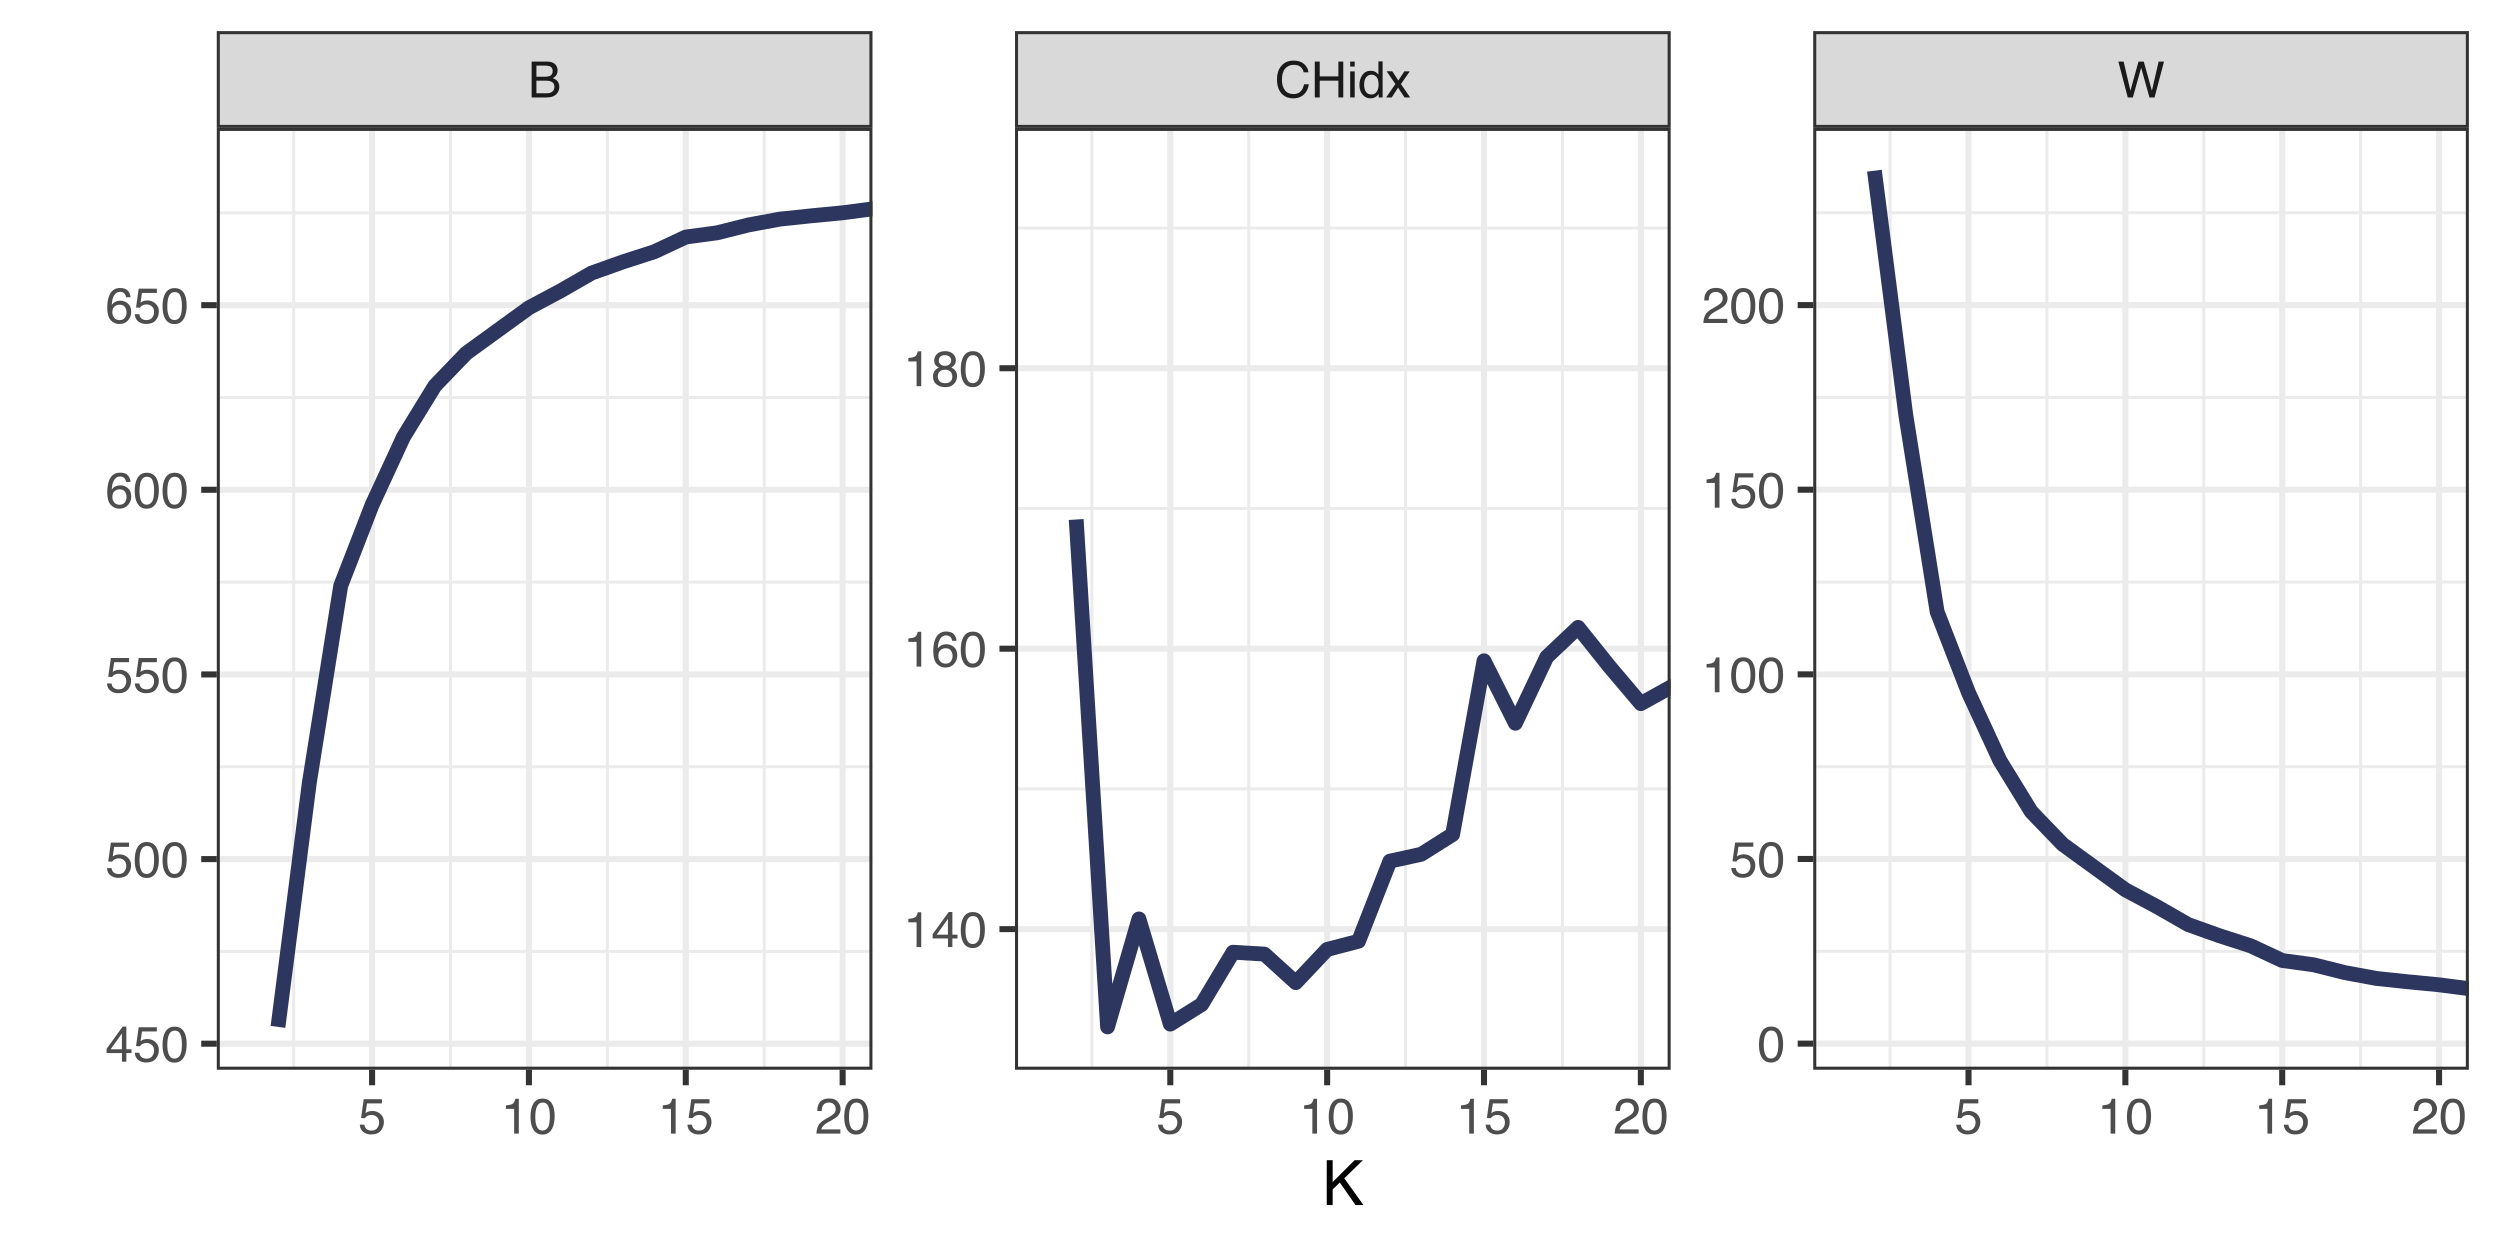 <?xml version="1.0" encoding="UTF-8"?>
<svg xmlns="http://www.w3.org/2000/svg" xmlns:xlink="http://www.w3.org/1999/xlink" width="720pt" height="360pt" viewBox="0 0 720 360" version="1.1">
<defs>
<g>
<symbol overflow="visible" id="glyph0-0">
<path style="stroke:none;" d="M 0.469 0 L 0.469 -10.328 L 8.672 -10.328 L 8.672 0 Z M 7.375 -1.297 L 7.375 -9.047 L 1.766 -9.047 L 1.766 -1.297 Z M 7.375 -1.297 "/>
</symbol>
<symbol overflow="visible" id="glyph0-1">
<path style="stroke:none;" d="M 4.984 -5.969 C 5.566 -5.969 6.023 -6.051 6.359 -6.219 C 6.867 -6.469 7.125 -6.93 7.125 -7.609 C 7.125 -8.273 6.852 -8.727 6.312 -8.969 C 6 -9.102 5.539 -9.172 4.938 -9.172 L 2.438 -9.172 L 2.438 -5.969 Z M 5.453 -1.203 C 6.305 -1.203 6.914 -1.445 7.281 -1.938 C 7.508 -2.25 7.625 -2.629 7.625 -3.078 C 7.625 -3.828 7.289 -4.336 6.625 -4.609 C 6.27 -4.754 5.801 -4.828 5.219 -4.828 L 2.438 -4.828 L 2.438 -1.203 Z M 1.062 -10.328 L 5.5 -10.328 C 6.707 -10.328 7.566 -9.969 8.078 -9.25 C 8.379 -8.82 8.531 -8.328 8.531 -7.766 C 8.531 -7.117 8.348 -6.586 7.984 -6.172 C 7.785 -5.953 7.504 -5.75 7.141 -5.562 C 7.672 -5.363 8.066 -5.133 8.328 -4.875 C 8.797 -4.426 9.031 -3.805 9.031 -3.016 C 9.031 -2.348 8.82 -1.742 8.406 -1.203 C 7.781 -0.398 6.789 0 5.438 0 L 1.062 0 Z M 1.062 -10.328 "/>
</symbol>
<symbol overflow="visible" id="glyph0-2">
<path style="stroke:none;" d="M 5.453 -10.609 C 6.766 -10.609 7.781 -10.266 8.5 -9.578 C 9.219 -8.891 9.617 -8.109 9.703 -7.234 L 8.328 -7.234 C 8.18 -7.898 7.875 -8.426 7.406 -8.812 C 6.945 -9.195 6.301 -9.391 5.469 -9.391 C 4.445 -9.391 3.625 -9.031 3 -8.312 C 2.375 -7.602 2.062 -6.508 2.062 -5.031 C 2.062 -3.82 2.344 -2.844 2.906 -2.094 C 3.469 -1.344 4.312 -0.969 5.438 -0.969 C 6.469 -0.969 7.254 -1.363 7.797 -2.156 C 8.078 -2.57 8.289 -3.117 8.438 -3.797 L 9.797 -3.797 C 9.672 -2.711 9.27 -1.801 8.594 -1.062 C 7.77 -0.176 6.66 0.266 5.266 0.266 C 4.066 0.266 3.062 -0.098 2.25 -0.828 C 1.176 -1.785 0.641 -3.27 0.641 -5.281 C 0.641 -6.801 1.039 -8.051 1.844 -9.031 C 2.719 -10.082 3.922 -10.609 5.453 -10.609 Z M 5.172 -10.609 Z M 5.172 -10.609 "/>
</symbol>
<symbol overflow="visible" id="glyph0-3">
<path style="stroke:none;" d="M 1.125 -10.328 L 2.547 -10.328 L 2.547 -6.062 L 7.922 -6.062 L 7.922 -10.328 L 9.328 -10.328 L 9.328 0 L 7.922 0 L 7.922 -4.828 L 2.547 -4.828 L 2.547 0 L 1.125 0 Z M 1.125 -10.328 "/>
</symbol>
<symbol overflow="visible" id="glyph0-4">
<path style="stroke:none;" d="M 0.922 -7.5 L 2.219 -7.5 L 2.219 0 L 0.922 0 Z M 0.922 -10.328 L 2.219 -10.328 L 2.219 -8.891 L 0.922 -8.891 Z M 0.922 -10.328 "/>
</symbol>
<symbol overflow="visible" id="glyph0-5">
<path style="stroke:none;" d="M 1.734 -3.672 C 1.734 -2.867 1.898 -2.195 2.234 -1.656 C 2.578 -1.113 3.129 -0.844 3.891 -0.844 C 4.473 -0.844 4.953 -1.094 5.328 -1.594 C 5.711 -2.094 5.906 -2.816 5.906 -3.766 C 5.906 -4.711 5.707 -5.414 5.312 -5.875 C 4.926 -6.332 4.445 -6.562 3.875 -6.562 C 3.238 -6.562 2.723 -6.316 2.328 -5.828 C 1.93 -5.336 1.734 -4.617 1.734 -3.672 Z M 3.641 -7.672 C 4.211 -7.672 4.691 -7.547 5.078 -7.297 C 5.305 -7.16 5.566 -6.914 5.859 -6.562 L 5.859 -10.375 L 7.062 -10.375 L 7.062 0 L 5.938 0 L 5.938 -1.047 C 5.633 -0.586 5.281 -0.254 4.875 -0.047 C 4.477 0.16 4.02 0.266 3.5 0.266 C 2.656 0.266 1.926 -0.082 1.312 -0.781 C 0.695 -1.488 0.391 -2.43 0.391 -3.609 C 0.391 -4.703 0.672 -5.648 1.234 -6.453 C 1.797 -7.266 2.598 -7.672 3.641 -7.672 Z M 3.641 -7.672 "/>
</symbol>
<symbol overflow="visible" id="glyph0-6">
<path style="stroke:none;" d="M 0.219 -7.531 L 1.844 -7.531 L 3.578 -4.875 L 5.328 -7.531 L 6.875 -7.5 L 4.328 -3.859 L 6.984 0 L 5.359 0 L 3.5 -2.828 L 1.688 0 L 0.078 0 L 2.734 -3.859 Z M 0.219 -7.531 "/>
</symbol>
<symbol overflow="visible" id="glyph0-7">
<path style="stroke:none;" d="M 1.781 -10.328 L 3.734 -1.922 L 6.062 -10.328 L 7.578 -10.328 L 9.922 -1.922 L 11.859 -10.328 L 13.406 -10.328 L 10.688 0 L 9.219 0 L 6.828 -8.562 L 4.438 0 L 2.969 0 L 0.266 -10.328 Z M 1.781 -10.328 "/>
</symbol>
<symbol overflow="visible" id="glyph0-8">
<path style="stroke:none;" d="M 1.781 -2.562 C 1.863 -1.844 2.195 -1.344 2.781 -1.062 C 3.082 -0.926 3.43 -0.859 3.828 -0.859 C 4.578 -0.859 5.129 -1.098 5.484 -1.578 C 5.848 -2.055 6.031 -2.586 6.031 -3.172 C 6.031 -3.867 5.816 -4.41 5.391 -4.797 C 4.961 -5.18 4.445 -5.375 3.844 -5.375 C 3.406 -5.375 3.031 -5.289 2.719 -5.125 C 2.414 -4.957 2.148 -4.723 1.922 -4.422 L 0.828 -4.484 L 1.594 -9.906 L 6.828 -9.906 L 6.828 -8.688 L 2.547 -8.688 L 2.125 -5.875 C 2.352 -6.051 2.57 -6.188 2.781 -6.281 C 3.156 -6.438 3.594 -6.516 4.094 -6.516 C 5.008 -6.516 5.789 -6.219 6.438 -5.625 C 7.082 -5.031 7.406 -4.273 7.406 -3.359 C 7.406 -2.398 7.109 -1.555 6.516 -0.828 C 5.93 -0.109 4.992 0.25 3.703 0.25 C 2.879 0.25 2.148 0.02 1.516 -0.438 C 0.891 -0.895 0.539 -1.602 0.469 -2.562 Z M 1.781 -2.562 "/>
</symbol>
<symbol overflow="visible" id="glyph0-9">
<path style="stroke:none;" d="M 1.375 -7.125 L 1.375 -8.109 C 2.289 -8.191 2.926 -8.336 3.281 -8.547 C 3.645 -8.754 3.914 -9.25 4.094 -10.031 L 5.094 -10.031 L 5.094 0 L 3.75 0 L 3.75 -7.125 Z M 1.375 -7.125 "/>
</symbol>
<symbol overflow="visible" id="glyph0-10">
<path style="stroke:none;" d="M 3.891 -10.078 C 5.203 -10.078 6.145 -9.539 6.719 -8.469 C 7.176 -7.633 7.406 -6.492 7.406 -5.047 C 7.406 -3.68 7.195 -2.551 6.781 -1.656 C 6.195 -0.363 5.234 0.281 3.891 0.281 C 2.68 0.281 1.781 -0.242 1.188 -1.297 C 0.695 -2.172 0.453 -3.348 0.453 -4.828 C 0.453 -5.973 0.598 -6.957 0.891 -7.781 C 1.441 -9.312 2.441 -10.078 3.891 -10.078 Z M 3.891 -0.875 C 4.547 -0.875 5.066 -1.164 5.453 -1.75 C 5.836 -2.332 6.031 -3.414 6.031 -5 C 6.031 -6.145 5.891 -7.086 5.609 -7.828 C 5.328 -8.566 4.781 -8.938 3.969 -8.938 C 3.227 -8.938 2.688 -8.582 2.344 -7.875 C 2 -7.176 1.828 -6.145 1.828 -4.781 C 1.828 -3.758 1.938 -2.938 2.156 -2.312 C 2.488 -1.352 3.066 -0.875 3.891 -0.875 Z M 3.891 -0.875 "/>
</symbol>
<symbol overflow="visible" id="glyph0-11">
<path style="stroke:none;" d="M 0.453 0 C 0.492 -0.863 0.672 -1.617 0.984 -2.266 C 1.297 -2.91 1.906 -3.492 2.812 -4.016 L 4.172 -4.797 C 4.773 -5.148 5.195 -5.453 5.438 -5.703 C 5.82 -6.086 6.016 -6.531 6.016 -7.031 C 6.016 -7.613 5.836 -8.078 5.484 -8.422 C 5.129 -8.773 4.66 -8.953 4.078 -8.953 C 3.211 -8.953 2.613 -8.625 2.281 -7.969 C 2.102 -7.613 2.004 -7.125 1.984 -6.5 L 0.703 -6.5 C 0.711 -7.375 0.875 -8.086 1.188 -8.641 C 1.727 -9.617 2.695 -10.109 4.094 -10.109 C 5.238 -10.109 6.078 -9.797 6.609 -9.172 C 7.148 -8.547 7.422 -7.852 7.422 -7.094 C 7.422 -6.281 7.133 -5.586 6.562 -5.016 C 6.238 -4.68 5.648 -4.281 4.797 -3.812 L 3.828 -3.281 C 3.367 -3.02 3.008 -2.773 2.75 -2.547 C 2.281 -2.141 1.984 -1.691 1.859 -1.203 L 7.359 -1.203 L 7.359 0 Z M 0.453 0 "/>
</symbol>
<symbol overflow="visible" id="glyph0-12">
<path style="stroke:none;" d="M 4.766 -3.562 L 4.766 -8.125 L 1.531 -3.562 Z M 4.781 0 L 4.781 -2.469 L 0.359 -2.469 L 0.359 -3.703 L 4.984 -10.094 L 6.047 -10.094 L 6.047 -3.562 L 7.531 -3.562 L 7.531 -2.469 L 6.047 -2.469 L 6.047 0 Z M 4.781 0 "/>
</symbol>
<symbol overflow="visible" id="glyph0-13">
<path style="stroke:none;" d="M 4.219 -10.109 C 5.344 -10.109 6.125 -9.816 6.562 -9.234 C 7.008 -8.648 7.234 -8.051 7.234 -7.438 L 5.984 -7.438 C 5.898 -7.832 5.781 -8.145 5.625 -8.375 C 5.312 -8.789 4.848 -9 4.234 -9 C 3.523 -9 2.961 -8.672 2.547 -8.016 C 2.129 -7.367 1.895 -6.438 1.844 -5.219 C 2.133 -5.645 2.504 -5.961 2.953 -6.172 C 3.348 -6.359 3.797 -6.453 4.297 -6.453 C 5.141 -6.453 5.875 -6.18 6.5 -5.641 C 7.133 -5.098 7.453 -4.297 7.453 -3.234 C 7.453 -2.316 7.148 -1.504 6.547 -0.797 C 5.953 -0.086 5.109 0.266 4.016 0.266 C 3.066 0.266 2.25 -0.094 1.562 -0.812 C 0.883 -1.531 0.547 -2.734 0.547 -4.422 C 0.547 -5.672 0.695 -6.734 1 -7.609 C 1.582 -9.273 2.656 -10.109 4.219 -10.109 Z M 4.125 -0.859 C 4.789 -0.859 5.285 -1.082 5.609 -1.531 C 5.941 -1.977 6.109 -2.508 6.109 -3.125 C 6.109 -3.633 5.957 -4.125 5.656 -4.594 C 5.363 -5.062 4.832 -5.297 4.062 -5.297 C 3.52 -5.297 3.039 -5.113 2.625 -4.75 C 2.219 -4.395 2.016 -3.852 2.016 -3.125 C 2.016 -2.488 2.195 -1.953 2.562 -1.516 C 2.938 -1.078 3.457 -0.859 4.125 -0.859 Z M 4.125 -0.859 "/>
</symbol>
<symbol overflow="visible" id="glyph0-14">
<path style="stroke:none;" d="M 3.922 -5.859 C 4.473 -5.859 4.906 -6.008 5.219 -6.312 C 5.539 -6.625 5.703 -7 5.703 -7.438 C 5.703 -7.812 5.551 -8.156 5.25 -8.469 C 4.945 -8.781 4.488 -8.938 3.875 -8.938 C 3.27 -8.938 2.828 -8.781 2.547 -8.469 C 2.273 -8.156 2.141 -7.785 2.141 -7.359 C 2.141 -6.891 2.316 -6.52 2.672 -6.25 C 3.023 -5.988 3.441 -5.859 3.922 -5.859 Z M 4 -0.859 C 4.582 -0.859 5.066 -1.016 5.453 -1.328 C 5.836 -1.648 6.031 -2.125 6.031 -2.75 C 6.031 -3.406 5.832 -3.898 5.438 -4.234 C 5.039 -4.578 4.531 -4.75 3.906 -4.75 C 3.301 -4.75 2.805 -4.578 2.422 -4.234 C 2.035 -3.891 1.844 -3.41 1.844 -2.797 C 1.844 -2.273 2.016 -1.82 2.359 -1.438 C 2.711 -1.051 3.258 -0.859 4 -0.859 Z M 2.188 -5.359 C 1.844 -5.516 1.57 -5.691 1.375 -5.891 C 1 -6.266 0.812 -6.754 0.812 -7.359 C 0.812 -8.109 1.082 -8.75 1.625 -9.281 C 2.176 -9.82 2.953 -10.094 3.953 -10.094 C 4.91 -10.094 5.664 -9.836 6.219 -9.328 C 6.77 -8.828 7.047 -8.238 7.047 -7.562 C 7.047 -6.926 6.883 -6.414 6.562 -6.031 C 6.383 -5.812 6.109 -5.594 5.734 -5.375 C 6.148 -5.188 6.477 -4.969 6.719 -4.719 C 7.164 -4.25 7.391 -3.641 7.391 -2.891 C 7.391 -2.004 7.086 -1.254 6.484 -0.641 C 5.891 -0.023 5.051 0.281 3.969 0.281 C 2.988 0.281 2.16 0.016 1.484 -0.516 C 0.805 -1.047 0.469 -1.816 0.469 -2.828 C 0.469 -3.422 0.613 -3.93 0.906 -4.359 C 1.195 -4.797 1.625 -5.129 2.188 -5.359 Z M 2.188 -5.359 "/>
</symbol>
<symbol overflow="visible" id="glyph1-0">
<path style="stroke:none;" d="M 0.578 0 L 0.578 -12.906 L 10.828 -12.906 L 10.828 0 Z M 9.219 -1.625 L 9.219 -11.297 L 2.203 -11.297 L 2.203 -1.625 Z M 9.219 -1.625 "/>
</symbol>
<symbol overflow="visible" id="glyph1-1">
<path style="stroke:none;" d="M 1.375 -12.906 L 3.078 -12.906 L 3.078 -6.625 L 9.375 -12.906 L 11.781 -12.906 L 6.422 -7.703 L 11.938 0 L 9.656 0 L 5.141 -6.484 L 3.078 -4.5 L 3.078 0 L 1.375 0 Z M 1.375 -12.906 "/>
</symbol>
</g>
<clipPath id="clip1">
  <path d="M 62.438 36.828 L 251.262 36.828 L 251.262 308.074 L 62.438 308.074 Z M 62.438 36.828 "/>
</clipPath>
<clipPath id="clip2">
  <path d="M 62.438 273 L 251.262 273 L 251.262 275 L 62.438 275 Z M 62.438 273 "/>
</clipPath>
<clipPath id="clip3">
  <path d="M 62.438 220 L 251.262 220 L 251.262 222 L 62.438 222 Z M 62.438 220 "/>
</clipPath>
<clipPath id="clip4">
  <path d="M 62.438 167 L 251.262 167 L 251.262 169 L 62.438 169 Z M 62.438 167 "/>
</clipPath>
<clipPath id="clip5">
  <path d="M 62.438 114 L 251.262 114 L 251.262 115 L 62.438 115 Z M 62.438 114 "/>
</clipPath>
<clipPath id="clip6">
  <path d="M 62.438 60 L 251.262 60 L 251.262 62 L 62.438 62 Z M 62.438 60 "/>
</clipPath>
<clipPath id="clip7">
  <path d="M 84 36.828 L 86 36.828 L 86 308.074 L 84 308.074 Z M 84 36.828 "/>
</clipPath>
<clipPath id="clip8">
  <path d="M 129 36.828 L 131 36.828 L 131 308.074 L 129 308.074 Z M 129 36.828 "/>
</clipPath>
<clipPath id="clip9">
  <path d="M 174 36.828 L 176 36.828 L 176 308.074 L 174 308.074 Z M 174 36.828 "/>
</clipPath>
<clipPath id="clip10">
  <path d="M 219 36.828 L 221 36.828 L 221 308.074 L 219 308.074 Z M 219 36.828 "/>
</clipPath>
<clipPath id="clip11">
  <path d="M 62.438 299 L 251.262 299 L 251.262 302 L 62.438 302 Z M 62.438 299 "/>
</clipPath>
<clipPath id="clip12">
  <path d="M 62.438 246 L 251.262 246 L 251.262 249 L 62.438 249 Z M 62.438 246 "/>
</clipPath>
<clipPath id="clip13">
  <path d="M 62.438 193 L 251.262 193 L 251.262 196 L 62.438 196 Z M 62.438 193 "/>
</clipPath>
<clipPath id="clip14">
  <path d="M 62.438 140 L 251.262 140 L 251.262 142 L 62.438 142 Z M 62.438 140 "/>
</clipPath>
<clipPath id="clip15">
  <path d="M 62.438 87 L 251.262 87 L 251.262 89 L 62.438 89 Z M 62.438 87 "/>
</clipPath>
<clipPath id="clip16">
  <path d="M 106 36.828 L 109 36.828 L 109 308.074 L 106 308.074 Z M 106 36.828 "/>
</clipPath>
<clipPath id="clip17">
  <path d="M 151 36.828 L 154 36.828 L 154 308.074 L 151 308.074 Z M 151 36.828 "/>
</clipPath>
<clipPath id="clip18">
  <path d="M 196 36.828 L 199 36.828 L 199 308.074 L 196 308.074 Z M 196 36.828 "/>
</clipPath>
<clipPath id="clip19">
  <path d="M 241 36.828 L 244 36.828 L 244 308.074 L 241 308.074 Z M 241 36.828 "/>
</clipPath>
<clipPath id="clip20">
  <path d="M 77 47 L 251.262 47 L 251.262 298 L 77 298 Z M 77 47 "/>
</clipPath>
<clipPath id="clip21">
  <path d="M 62.438 36.828 L 251.262 36.828 L 251.262 308.074 L 62.438 308.074 Z M 62.438 36.828 "/>
</clipPath>
<clipPath id="clip22">
  <path d="M 292.324 36.828 L 481.148 36.828 L 481.148 308.074 L 292.324 308.074 Z M 292.324 36.828 "/>
</clipPath>
<clipPath id="clip23">
  <path d="M 292.324 307 L 481.148 307 L 481.148 308.074 L 292.324 308.074 Z M 292.324 307 "/>
</clipPath>
<clipPath id="clip24">
  <path d="M 292.324 226 L 481.148 226 L 481.148 228 L 292.324 228 Z M 292.324 226 "/>
</clipPath>
<clipPath id="clip25">
  <path d="M 292.324 146 L 481.148 146 L 481.148 147 L 292.324 147 Z M 292.324 146 "/>
</clipPath>
<clipPath id="clip26">
  <path d="M 292.324 65 L 481.148 65 L 481.148 67 L 292.324 67 Z M 292.324 65 "/>
</clipPath>
<clipPath id="clip27">
  <path d="M 314 36.828 L 315 36.828 L 315 308.074 L 314 308.074 Z M 314 36.828 "/>
</clipPath>
<clipPath id="clip28">
  <path d="M 359 36.828 L 361 36.828 L 361 308.074 L 359 308.074 Z M 359 36.828 "/>
</clipPath>
<clipPath id="clip29">
  <path d="M 404 36.828 L 406 36.828 L 406 308.074 L 404 308.074 Z M 404 36.828 "/>
</clipPath>
<clipPath id="clip30">
  <path d="M 449 36.828 L 451 36.828 L 451 308.074 L 449 308.074 Z M 449 36.828 "/>
</clipPath>
<clipPath id="clip31">
  <path d="M 292.324 266 L 481.148 266 L 481.148 269 L 292.324 269 Z M 292.324 266 "/>
</clipPath>
<clipPath id="clip32">
  <path d="M 292.324 185 L 481.148 185 L 481.148 188 L 292.324 188 Z M 292.324 185 "/>
</clipPath>
<clipPath id="clip33">
  <path d="M 292.324 105 L 481.148 105 L 481.148 107 L 292.324 107 Z M 292.324 105 "/>
</clipPath>
<clipPath id="clip34">
  <path d="M 336 36.828 L 338 36.828 L 338 308.074 L 336 308.074 Z M 336 36.828 "/>
</clipPath>
<clipPath id="clip35">
  <path d="M 381 36.828 L 384 36.828 L 384 308.074 L 381 308.074 Z M 381 36.828 "/>
</clipPath>
<clipPath id="clip36">
  <path d="M 426 36.828 L 429 36.828 L 429 308.074 L 426 308.074 Z M 426 36.828 "/>
</clipPath>
<clipPath id="clip37">
  <path d="M 471 36.828 L 474 36.828 L 474 308.074 L 471 308.074 Z M 471 36.828 "/>
</clipPath>
<clipPath id="clip38">
  <path d="M 307 47 L 481.148 47 L 481.148 298 L 307 298 Z M 307 47 "/>
</clipPath>
<clipPath id="clip39">
  <path d="M 292.324 36.828 L 481.148 36.828 L 481.148 308.074 L 292.324 308.074 Z M 292.324 36.828 "/>
</clipPath>
<clipPath id="clip40">
  <path d="M 522.211 36.828 L 711.035 36.828 L 711.035 308.074 L 522.211 308.074 Z M 522.211 36.828 "/>
</clipPath>
<clipPath id="clip41">
  <path d="M 522.211 273 L 711.035 273 L 711.035 275 L 522.211 275 Z M 522.211 273 "/>
</clipPath>
<clipPath id="clip42">
  <path d="M 522.211 220 L 711.035 220 L 711.035 222 L 522.211 222 Z M 522.211 220 "/>
</clipPath>
<clipPath id="clip43">
  <path d="M 522.211 167 L 711.035 167 L 711.035 169 L 522.211 169 Z M 522.211 167 "/>
</clipPath>
<clipPath id="clip44">
  <path d="M 522.211 114 L 711.035 114 L 711.035 115 L 522.211 115 Z M 522.211 114 "/>
</clipPath>
<clipPath id="clip45">
  <path d="M 522.211 60 L 711.035 60 L 711.035 62 L 522.211 62 Z M 522.211 60 "/>
</clipPath>
<clipPath id="clip46">
  <path d="M 543 36.828 L 545 36.828 L 545 308.074 L 543 308.074 Z M 543 36.828 "/>
</clipPath>
<clipPath id="clip47">
  <path d="M 589 36.828 L 590 36.828 L 590 308.074 L 589 308.074 Z M 589 36.828 "/>
</clipPath>
<clipPath id="clip48">
  <path d="M 634 36.828 L 636 36.828 L 636 308.074 L 634 308.074 Z M 634 36.828 "/>
</clipPath>
<clipPath id="clip49">
  <path d="M 679 36.828 L 681 36.828 L 681 308.074 L 679 308.074 Z M 679 36.828 "/>
</clipPath>
<clipPath id="clip50">
  <path d="M 522.211 299 L 711.035 299 L 711.035 302 L 522.211 302 Z M 522.211 299 "/>
</clipPath>
<clipPath id="clip51">
  <path d="M 522.211 246 L 711.035 246 L 711.035 249 L 522.211 249 Z M 522.211 246 "/>
</clipPath>
<clipPath id="clip52">
  <path d="M 522.211 193 L 711.035 193 L 711.035 196 L 522.211 196 Z M 522.211 193 "/>
</clipPath>
<clipPath id="clip53">
  <path d="M 522.211 140 L 711.035 140 L 711.035 142 L 522.211 142 Z M 522.211 140 "/>
</clipPath>
<clipPath id="clip54">
  <path d="M 522.211 86 L 711.035 86 L 711.035 89 L 522.211 89 Z M 522.211 86 "/>
</clipPath>
<clipPath id="clip55">
  <path d="M 566 36.828 L 568 36.828 L 568 308.074 L 566 308.074 Z M 566 36.828 "/>
</clipPath>
<clipPath id="clip56">
  <path d="M 611 36.828 L 613 36.828 L 613 308.074 L 611 308.074 Z M 611 36.828 "/>
</clipPath>
<clipPath id="clip57">
  <path d="M 656 36.828 L 659 36.828 L 659 308.074 L 656 308.074 Z M 656 36.828 "/>
</clipPath>
<clipPath id="clip58">
  <path d="M 701 36.828 L 704 36.828 L 704 308.074 L 701 308.074 Z M 701 36.828 "/>
</clipPath>
<clipPath id="clip59">
  <path d="M 537 47 L 711.035 47 L 711.035 298 L 537 298 Z M 537 47 "/>
</clipPath>
<clipPath id="clip60">
  <path d="M 522.211 36.828 L 711.035 36.828 L 711.035 308.074 L 522.211 308.074 Z M 522.211 36.828 "/>
</clipPath>
<clipPath id="clip61">
  <path d="M 62.438 8.965 L 251.262 8.965 L 251.262 36.824 L 62.438 36.824 Z M 62.438 8.965 "/>
</clipPath>
<clipPath id="clip62">
  <path d="M 292.324 8.965 L 481.148 8.965 L 481.148 36.824 L 292.324 36.824 Z M 292.324 8.965 "/>
</clipPath>
<clipPath id="clip63">
  <path d="M 522.211 8.965 L 711.035 8.965 L 711.035 36.824 L 522.211 36.824 Z M 522.211 8.965 "/>
</clipPath>
</defs>
<g id="surface24">
<rect x="0" y="0" width="720" height="360" style="fill:rgb(100%,100%,100%);fill-opacity:1;stroke:none;"/>
<rect x="0" y="0" width="720" height="360" style="fill:rgb(100%,100%,100%);fill-opacity:1;stroke:none;"/>
<path style="fill:none;stroke-width:1.746;stroke-linecap:round;stroke-linejoin:round;stroke:rgb(100%,100%,100%);stroke-opacity:1;stroke-miterlimit:10;" d="M 0 360 L 720 360 L 720 0 L 0 0 Z M 0 360 "/>
<g clip-path="url(#clip1)" clip-rule="nonzero">
<path style=" stroke:none;fill-rule:nonzero;fill:rgb(100%,100%,100%);fill-opacity:1;" d="M 62.438 308.074 L 251.262 308.074 L 251.262 36.828 L 62.438 36.828 Z M 62.438 308.074 "/>
</g>
<g clip-path="url(#clip2)" clip-rule="nonzero">
<path style="fill:none;stroke-width:0.873;stroke-linecap:butt;stroke-linejoin:round;stroke:rgb(92.157%,92.157%,92.157%);stroke-opacity:1;stroke-miterlimit:10;" d="M 62.438 274 L 251.262 274 "/>
</g>
<g clip-path="url(#clip3)" clip-rule="nonzero">
<path style="fill:none;stroke-width:0.873;stroke-linecap:butt;stroke-linejoin:round;stroke:rgb(92.157%,92.157%,92.157%);stroke-opacity:1;stroke-miterlimit:10;" d="M 62.438 220.824 L 251.262 220.824 "/>
</g>
<g clip-path="url(#clip4)" clip-rule="nonzero">
<path style="fill:none;stroke-width:0.873;stroke-linecap:butt;stroke-linejoin:round;stroke:rgb(92.157%,92.157%,92.157%);stroke-opacity:1;stroke-miterlimit:10;" d="M 62.438 167.648 L 251.262 167.648 "/>
</g>
<g clip-path="url(#clip5)" clip-rule="nonzero">
<path style="fill:none;stroke-width:0.873;stroke-linecap:butt;stroke-linejoin:round;stroke:rgb(92.157%,92.157%,92.157%);stroke-opacity:1;stroke-miterlimit:10;" d="M 62.438 114.473 L 251.262 114.473 "/>
</g>
<g clip-path="url(#clip6)" clip-rule="nonzero">
<path style="fill:none;stroke-width:0.873;stroke-linecap:butt;stroke-linejoin:round;stroke:rgb(92.157%,92.157%,92.157%);stroke-opacity:1;stroke-miterlimit:10;" d="M 62.438 61.297 L 251.262 61.297 "/>
</g>
<g clip-path="url(#clip7)" clip-rule="nonzero">
<path style="fill:none;stroke-width:0.873;stroke-linecap:butt;stroke-linejoin:round;stroke:rgb(92.157%,92.157%,92.157%);stroke-opacity:1;stroke-miterlimit:10;" d="M 84.574 308.074 L 84.574 36.828 "/>
</g>
<g clip-path="url(#clip8)" clip-rule="nonzero">
<path style="fill:none;stroke-width:0.873;stroke-linecap:butt;stroke-linejoin:round;stroke:rgb(92.157%,92.157%,92.157%);stroke-opacity:1;stroke-miterlimit:10;" d="M 129.746 308.074 L 129.746 36.828 "/>
</g>
<g clip-path="url(#clip9)" clip-rule="nonzero">
<path style="fill:none;stroke-width:0.873;stroke-linecap:butt;stroke-linejoin:round;stroke:rgb(92.157%,92.157%,92.157%);stroke-opacity:1;stroke-miterlimit:10;" d="M 174.918 308.074 L 174.918 36.828 "/>
</g>
<g clip-path="url(#clip10)" clip-rule="nonzero">
<path style="fill:none;stroke-width:0.873;stroke-linecap:butt;stroke-linejoin:round;stroke:rgb(92.157%,92.157%,92.157%);stroke-opacity:1;stroke-miterlimit:10;" d="M 220.094 308.074 L 220.094 36.828 "/>
</g>
<g clip-path="url(#clip11)" clip-rule="nonzero">
<path style="fill:none;stroke-width:1.746;stroke-linecap:butt;stroke-linejoin:round;stroke:rgb(92.157%,92.157%,92.157%);stroke-opacity:1;stroke-miterlimit:10;" d="M 62.438 300.59 L 251.262 300.59 "/>
</g>
<g clip-path="url(#clip12)" clip-rule="nonzero">
<path style="fill:none;stroke-width:1.746;stroke-linecap:butt;stroke-linejoin:round;stroke:rgb(92.157%,92.157%,92.157%);stroke-opacity:1;stroke-miterlimit:10;" d="M 62.438 247.414 L 251.262 247.414 "/>
</g>
<g clip-path="url(#clip13)" clip-rule="nonzero">
<path style="fill:none;stroke-width:1.746;stroke-linecap:butt;stroke-linejoin:round;stroke:rgb(92.157%,92.157%,92.157%);stroke-opacity:1;stroke-miterlimit:10;" d="M 62.438 194.238 L 251.262 194.238 "/>
</g>
<g clip-path="url(#clip14)" clip-rule="nonzero">
<path style="fill:none;stroke-width:1.746;stroke-linecap:butt;stroke-linejoin:round;stroke:rgb(92.157%,92.157%,92.157%);stroke-opacity:1;stroke-miterlimit:10;" d="M 62.438 141.062 L 251.262 141.062 "/>
</g>
<g clip-path="url(#clip15)" clip-rule="nonzero">
<path style="fill:none;stroke-width:1.746;stroke-linecap:butt;stroke-linejoin:round;stroke:rgb(92.157%,92.157%,92.157%);stroke-opacity:1;stroke-miterlimit:10;" d="M 62.438 87.887 L 251.262 87.887 "/>
</g>
<g clip-path="url(#clip16)" clip-rule="nonzero">
<path style="fill:none;stroke-width:1.746;stroke-linecap:butt;stroke-linejoin:round;stroke:rgb(92.157%,92.157%,92.157%);stroke-opacity:1;stroke-miterlimit:10;" d="M 107.16 308.074 L 107.16 36.828 "/>
</g>
<g clip-path="url(#clip17)" clip-rule="nonzero">
<path style="fill:none;stroke-width:1.746;stroke-linecap:butt;stroke-linejoin:round;stroke:rgb(92.157%,92.157%,92.157%);stroke-opacity:1;stroke-miterlimit:10;" d="M 152.332 308.074 L 152.332 36.828 "/>
</g>
<g clip-path="url(#clip18)" clip-rule="nonzero">
<path style="fill:none;stroke-width:1.746;stroke-linecap:butt;stroke-linejoin:round;stroke:rgb(92.157%,92.157%,92.157%);stroke-opacity:1;stroke-miterlimit:10;" d="M 197.504 308.074 L 197.504 36.828 "/>
</g>
<g clip-path="url(#clip19)" clip-rule="nonzero">
<path style="fill:none;stroke-width:1.746;stroke-linecap:butt;stroke-linejoin:round;stroke:rgb(92.157%,92.157%,92.157%);stroke-opacity:1;stroke-miterlimit:10;" d="M 242.68 308.074 L 242.68 36.828 "/>
</g>
<g clip-path="url(#clip20)" clip-rule="nonzero">
<path style="fill:none;stroke-width:4.268;stroke-linecap:butt;stroke-linejoin:round;stroke:rgb(17.255%,21.176%,36.863%);stroke-opacity:1;stroke-miterlimit:10;" d="M 80.055 295.746 L 89.09 225.414 L 98.125 168.691 L 107.16 145.418 L 116.195 125.859 L 125.227 111.129 L 134.262 101.746 L 143.297 95.188 L 152.332 88.637 L 161.367 83.816 L 170.402 78.629 L 179.438 75.406 L 188.473 72.488 L 197.504 68.266 L 206.539 67.047 L 215.574 64.781 L 224.609 63.109 L 233.645 62.152 L 242.68 61.281 L 251.715 60.102 L 260.75 59.086 L 269.781 57.633 L 278.816 56.93 L 287.852 55.93 L 296.887 55.445 L 305.922 54.703 L 314.957 54.34 L 323.992 53.84 L 333.023 53.453 L 342.059 52.336 L 351.094 52.43 L 360.129 51.852 L 369.164 50.965 L 378.199 51.051 L 387.234 50.543 L 396.27 50.371 L 405.301 50.301 L 414.336 49.672 L 423.371 49.156 "/>
</g>
<g clip-path="url(#clip21)" clip-rule="nonzero">
<path style="fill:none;stroke-width:1.746;stroke-linecap:round;stroke-linejoin:round;stroke:rgb(20%,20%,20%);stroke-opacity:1;stroke-miterlimit:10;" d="M 62.438 308.074 L 251.262 308.074 L 251.262 36.828 L 62.438 36.828 Z M 62.438 308.074 "/>
</g>
<g clip-path="url(#clip22)" clip-rule="nonzero">
<path style=" stroke:none;fill-rule:nonzero;fill:rgb(100%,100%,100%);fill-opacity:1;" d="M 292.324 308.074 L 481.148 308.074 L 481.148 36.828 L 292.324 36.828 Z M 292.324 308.074 "/>
</g>
<g clip-path="url(#clip23)" clip-rule="nonzero">
<path style="fill:none;stroke-width:0.873;stroke-linecap:butt;stroke-linejoin:round;stroke:rgb(92.157%,92.157%,92.157%);stroke-opacity:1;stroke-miterlimit:10;" d="M 292.324 307.973 L 481.148 307.973 "/>
</g>
<g clip-path="url(#clip24)" clip-rule="nonzero">
<path style="fill:none;stroke-width:0.873;stroke-linecap:butt;stroke-linejoin:round;stroke:rgb(92.157%,92.157%,92.157%);stroke-opacity:1;stroke-miterlimit:10;" d="M 292.324 227.207 L 481.148 227.207 "/>
</g>
<g clip-path="url(#clip25)" clip-rule="nonzero">
<path style="fill:none;stroke-width:0.873;stroke-linecap:butt;stroke-linejoin:round;stroke:rgb(92.157%,92.157%,92.157%);stroke-opacity:1;stroke-miterlimit:10;" d="M 292.324 146.441 L 481.148 146.441 "/>
</g>
<g clip-path="url(#clip26)" clip-rule="nonzero">
<path style="fill:none;stroke-width:0.873;stroke-linecap:butt;stroke-linejoin:round;stroke:rgb(92.157%,92.157%,92.157%);stroke-opacity:1;stroke-miterlimit:10;" d="M 292.324 65.676 L 481.148 65.676 "/>
</g>
<g clip-path="url(#clip27)" clip-rule="nonzero">
<path style="fill:none;stroke-width:0.873;stroke-linecap:butt;stroke-linejoin:round;stroke:rgb(92.157%,92.157%,92.157%);stroke-opacity:1;stroke-miterlimit:10;" d="M 314.457 308.074 L 314.457 36.828 "/>
</g>
<g clip-path="url(#clip28)" clip-rule="nonzero">
<path style="fill:none;stroke-width:0.873;stroke-linecap:butt;stroke-linejoin:round;stroke:rgb(92.157%,92.157%,92.157%);stroke-opacity:1;stroke-miterlimit:10;" d="M 359.633 308.074 L 359.633 36.828 "/>
</g>
<g clip-path="url(#clip29)" clip-rule="nonzero">
<path style="fill:none;stroke-width:0.873;stroke-linecap:butt;stroke-linejoin:round;stroke:rgb(92.157%,92.157%,92.157%);stroke-opacity:1;stroke-miterlimit:10;" d="M 404.805 308.074 L 404.805 36.828 "/>
</g>
<g clip-path="url(#clip30)" clip-rule="nonzero">
<path style="fill:none;stroke-width:0.873;stroke-linecap:butt;stroke-linejoin:round;stroke:rgb(92.157%,92.157%,92.157%);stroke-opacity:1;stroke-miterlimit:10;" d="M 449.977 308.074 L 449.977 36.828 "/>
</g>
<g clip-path="url(#clip31)" clip-rule="nonzero">
<path style="fill:none;stroke-width:1.746;stroke-linecap:butt;stroke-linejoin:round;stroke:rgb(92.157%,92.157%,92.157%);stroke-opacity:1;stroke-miterlimit:10;" d="M 292.324 267.59 L 481.148 267.59 "/>
</g>
<g clip-path="url(#clip32)" clip-rule="nonzero">
<path style="fill:none;stroke-width:1.746;stroke-linecap:butt;stroke-linejoin:round;stroke:rgb(92.157%,92.157%,92.157%);stroke-opacity:1;stroke-miterlimit:10;" d="M 292.324 186.824 L 481.148 186.824 "/>
</g>
<g clip-path="url(#clip33)" clip-rule="nonzero">
<path style="fill:none;stroke-width:1.746;stroke-linecap:butt;stroke-linejoin:round;stroke:rgb(92.157%,92.157%,92.157%);stroke-opacity:1;stroke-miterlimit:10;" d="M 292.324 106.059 L 481.148 106.059 "/>
</g>
<g clip-path="url(#clip34)" clip-rule="nonzero">
<path style="fill:none;stroke-width:1.746;stroke-linecap:butt;stroke-linejoin:round;stroke:rgb(92.157%,92.157%,92.157%);stroke-opacity:1;stroke-miterlimit:10;" d="M 337.047 308.074 L 337.047 36.828 "/>
</g>
<g clip-path="url(#clip35)" clip-rule="nonzero">
<path style="fill:none;stroke-width:1.746;stroke-linecap:butt;stroke-linejoin:round;stroke:rgb(92.157%,92.157%,92.157%);stroke-opacity:1;stroke-miterlimit:10;" d="M 382.219 308.074 L 382.219 36.828 "/>
</g>
<g clip-path="url(#clip36)" clip-rule="nonzero">
<path style="fill:none;stroke-width:1.746;stroke-linecap:butt;stroke-linejoin:round;stroke:rgb(92.157%,92.157%,92.157%);stroke-opacity:1;stroke-miterlimit:10;" d="M 427.391 308.074 L 427.391 36.828 "/>
</g>
<g clip-path="url(#clip37)" clip-rule="nonzero">
<path style="fill:none;stroke-width:1.746;stroke-linecap:butt;stroke-linejoin:round;stroke:rgb(92.157%,92.157%,92.157%);stroke-opacity:1;stroke-miterlimit:10;" d="M 472.566 308.074 L 472.566 36.828 "/>
</g>
<g clip-path="url(#clip38)" clip-rule="nonzero">
<path style="fill:none;stroke-width:4.268;stroke-linecap:butt;stroke-linejoin:round;stroke:rgb(17.255%,21.176%,36.863%);stroke-opacity:1;stroke-miterlimit:10;" d="M 309.941 149.617 L 318.977 295.746 L 328.012 264.656 L 337.047 294.938 L 346.078 289.289 L 355.113 274.238 L 364.148 274.781 L 373.184 282.992 L 382.219 273.43 L 391.254 271.078 L 400.289 248.008 L 409.32 246.027 L 418.355 240.324 L 427.391 190.32 L 436.426 208.293 L 445.461 189.227 L 454.496 180.68 L 463.531 191.973 L 472.566 202.648 L 481.598 197.633 L 490.633 194.652 L 499.668 165.609 L 508.703 168.551 L 517.738 150.703 L 526.773 159.648 L 535.809 149.277 L 544.844 161.133 L 553.875 161.535 L 562.91 167.922 L 571.945 111.391 L 580.98 154.812 L 590.016 137.02 L 599.051 80.152 L 608.086 124.887 L 617.117 101.605 L 626.152 115.043 L 635.188 139.496 L 644.223 92.258 L 653.258 49.156 "/>
</g>
<g clip-path="url(#clip39)" clip-rule="nonzero">
<path style="fill:none;stroke-width:1.746;stroke-linecap:round;stroke-linejoin:round;stroke:rgb(20%,20%,20%);stroke-opacity:1;stroke-miterlimit:10;" d="M 292.324 308.074 L 481.148 308.074 L 481.148 36.828 L 292.324 36.828 Z M 292.324 308.074 "/>
</g>
<g clip-path="url(#clip40)" clip-rule="nonzero">
<path style=" stroke:none;fill-rule:nonzero;fill:rgb(100%,100%,100%);fill-opacity:1;" d="M 522.211 308.074 L 711.035 308.074 L 711.035 36.828 L 522.211 36.828 Z M 522.211 308.074 "/>
</g>
<g clip-path="url(#clip41)" clip-rule="nonzero">
<path style="fill:none;stroke-width:0.873;stroke-linecap:butt;stroke-linejoin:round;stroke:rgb(92.157%,92.157%,92.157%);stroke-opacity:1;stroke-miterlimit:10;" d="M 522.211 273.98 L 711.035 273.98 "/>
</g>
<g clip-path="url(#clip42)" clip-rule="nonzero">
<path style="fill:none;stroke-width:0.873;stroke-linecap:butt;stroke-linejoin:round;stroke:rgb(92.157%,92.157%,92.157%);stroke-opacity:1;stroke-miterlimit:10;" d="M 522.211 220.801 L 711.035 220.801 "/>
</g>
<g clip-path="url(#clip43)" clip-rule="nonzero">
<path style="fill:none;stroke-width:0.873;stroke-linecap:butt;stroke-linejoin:round;stroke:rgb(92.157%,92.157%,92.157%);stroke-opacity:1;stroke-miterlimit:10;" d="M 522.211 167.625 L 711.035 167.625 "/>
</g>
<g clip-path="url(#clip44)" clip-rule="nonzero">
<path style="fill:none;stroke-width:0.873;stroke-linecap:butt;stroke-linejoin:round;stroke:rgb(92.157%,92.157%,92.157%);stroke-opacity:1;stroke-miterlimit:10;" d="M 522.211 114.449 L 711.035 114.449 "/>
</g>
<g clip-path="url(#clip45)" clip-rule="nonzero">
<path style="fill:none;stroke-width:0.873;stroke-linecap:butt;stroke-linejoin:round;stroke:rgb(92.157%,92.157%,92.157%);stroke-opacity:1;stroke-miterlimit:10;" d="M 522.211 61.273 L 711.035 61.273 "/>
</g>
<g clip-path="url(#clip46)" clip-rule="nonzero">
<path style="fill:none;stroke-width:0.873;stroke-linecap:butt;stroke-linejoin:round;stroke:rgb(92.157%,92.157%,92.157%);stroke-opacity:1;stroke-miterlimit:10;" d="M 544.344 308.074 L 544.344 36.828 "/>
</g>
<g clip-path="url(#clip47)" clip-rule="nonzero">
<path style="fill:none;stroke-width:0.873;stroke-linecap:butt;stroke-linejoin:round;stroke:rgb(92.157%,92.157%,92.157%);stroke-opacity:1;stroke-miterlimit:10;" d="M 589.52 308.074 L 589.52 36.828 "/>
</g>
<g clip-path="url(#clip48)" clip-rule="nonzero">
<path style="fill:none;stroke-width:0.873;stroke-linecap:butt;stroke-linejoin:round;stroke:rgb(92.157%,92.157%,92.157%);stroke-opacity:1;stroke-miterlimit:10;" d="M 634.691 308.074 L 634.691 36.828 "/>
</g>
<g clip-path="url(#clip49)" clip-rule="nonzero">
<path style="fill:none;stroke-width:0.873;stroke-linecap:butt;stroke-linejoin:round;stroke:rgb(92.157%,92.157%,92.157%);stroke-opacity:1;stroke-miterlimit:10;" d="M 679.863 308.074 L 679.863 36.828 "/>
</g>
<g clip-path="url(#clip50)" clip-rule="nonzero">
<path style="fill:none;stroke-width:1.746;stroke-linecap:butt;stroke-linejoin:round;stroke:rgb(92.157%,92.157%,92.157%);stroke-opacity:1;stroke-miterlimit:10;" d="M 522.211 300.566 L 711.035 300.566 "/>
</g>
<g clip-path="url(#clip51)" clip-rule="nonzero">
<path style="fill:none;stroke-width:1.746;stroke-linecap:butt;stroke-linejoin:round;stroke:rgb(92.157%,92.157%,92.157%);stroke-opacity:1;stroke-miterlimit:10;" d="M 522.211 247.391 L 711.035 247.391 "/>
</g>
<g clip-path="url(#clip52)" clip-rule="nonzero">
<path style="fill:none;stroke-width:1.746;stroke-linecap:butt;stroke-linejoin:round;stroke:rgb(92.157%,92.157%,92.157%);stroke-opacity:1;stroke-miterlimit:10;" d="M 522.211 194.215 L 711.035 194.215 "/>
</g>
<g clip-path="url(#clip53)" clip-rule="nonzero">
<path style="fill:none;stroke-width:1.746;stroke-linecap:butt;stroke-linejoin:round;stroke:rgb(92.157%,92.157%,92.157%);stroke-opacity:1;stroke-miterlimit:10;" d="M 522.211 141.039 L 711.035 141.039 "/>
</g>
<g clip-path="url(#clip54)" clip-rule="nonzero">
<path style="fill:none;stroke-width:1.746;stroke-linecap:butt;stroke-linejoin:round;stroke:rgb(92.157%,92.157%,92.157%);stroke-opacity:1;stroke-miterlimit:10;" d="M 522.211 87.863 L 711.035 87.863 "/>
</g>
<g clip-path="url(#clip55)" clip-rule="nonzero">
<path style="fill:none;stroke-width:1.746;stroke-linecap:butt;stroke-linejoin:round;stroke:rgb(92.157%,92.157%,92.157%);stroke-opacity:1;stroke-miterlimit:10;" d="M 566.93 308.074 L 566.93 36.828 "/>
</g>
<g clip-path="url(#clip56)" clip-rule="nonzero">
<path style="fill:none;stroke-width:1.746;stroke-linecap:butt;stroke-linejoin:round;stroke:rgb(92.157%,92.157%,92.157%);stroke-opacity:1;stroke-miterlimit:10;" d="M 612.105 308.074 L 612.105 36.828 "/>
</g>
<g clip-path="url(#clip57)" clip-rule="nonzero">
<path style="fill:none;stroke-width:1.746;stroke-linecap:butt;stroke-linejoin:round;stroke:rgb(92.157%,92.157%,92.157%);stroke-opacity:1;stroke-miterlimit:10;" d="M 657.277 308.074 L 657.277 36.828 "/>
</g>
<g clip-path="url(#clip58)" clip-rule="nonzero">
<path style="fill:none;stroke-width:1.746;stroke-linecap:butt;stroke-linejoin:round;stroke:rgb(92.157%,92.157%,92.157%);stroke-opacity:1;stroke-miterlimit:10;" d="M 702.449 308.074 L 702.449 36.828 "/>
</g>
<g clip-path="url(#clip59)" clip-rule="nonzero">
<path style="fill:none;stroke-width:4.268;stroke-linecap:butt;stroke-linejoin:round;stroke:rgb(17.255%,21.176%,36.863%);stroke-opacity:1;stroke-miterlimit:10;" d="M 539.828 49.156 L 548.863 119.488 L 557.895 176.207 L 566.93 199.48 L 575.965 219.039 L 585 233.773 L 594.035 243.152 L 603.07 249.715 L 612.105 256.266 L 621.141 261.086 L 630.172 266.273 L 639.207 269.496 L 648.242 272.414 L 657.277 276.633 L 666.312 277.855 L 675.348 280.121 L 684.383 281.789 L 693.418 282.75 L 702.449 283.621 L 711.484 284.797 L 720.52 285.816 L 729.555 287.27 L 738.59 287.969 L 747.625 288.973 L 756.66 289.453 L 765.691 290.199 L 774.727 290.562 L 783.762 291.062 L 792.797 291.449 L 801.832 292.566 L 810.867 292.469 L 819.902 293.051 L 828.938 293.938 L 837.969 293.848 L 847.004 294.359 L 856.039 294.531 L 865.074 294.602 L 874.109 295.23 L 883.145 295.746 "/>
</g>
<g clip-path="url(#clip60)" clip-rule="nonzero">
<path style="fill:none;stroke-width:1.746;stroke-linecap:round;stroke-linejoin:round;stroke:rgb(20%,20%,20%);stroke-opacity:1;stroke-miterlimit:10;" d="M 522.211 308.074 L 711.035 308.074 L 711.035 36.828 L 522.211 36.828 Z M 522.211 308.074 "/>
</g>
<g clip-path="url(#clip61)" clip-rule="nonzero">
<path style="fill-rule:nonzero;fill:rgb(85.098%,85.098%,85.098%);fill-opacity:1;stroke-width:1.746;stroke-linecap:round;stroke-linejoin:round;stroke:rgb(20%,20%,20%);stroke-opacity:1;stroke-miterlimit:10;" d="M 62.438 36.828 L 251.262 36.828 L 251.262 8.969 L 62.438 8.969 Z M 62.438 36.828 "/>
</g>
<g style="fill:rgb(10.196%,10.196%,10.196%);fill-opacity:1;">
  <use xlink:href="#glyph0-1" x="152.051" y="28.062"/>
</g>
<g clip-path="url(#clip62)" clip-rule="nonzero">
<path style="fill-rule:nonzero;fill:rgb(85.098%,85.098%,85.098%);fill-opacity:1;stroke-width:1.746;stroke-linecap:round;stroke-linejoin:round;stroke:rgb(20%,20%,20%);stroke-opacity:1;stroke-miterlimit:10;" d="M 292.324 36.828 L 481.148 36.828 L 481.148 8.969 L 292.324 8.969 Z M 292.324 36.828 "/>
</g>
<g style="fill:rgb(10.196%,10.196%,10.196%);fill-opacity:1;">
  <use xlink:href="#glyph0-2" x="367.133" y="28.062"/>
  <use xlink:href="#glyph0-3" x="377.532" y="28.062"/>
  <use xlink:href="#glyph0-4" x="387.931" y="28.062"/>
  <use xlink:href="#glyph0-5" x="391.13" y="28.062"/>
  <use xlink:href="#glyph0-6" x="399.139" y="28.062"/>
</g>
<g clip-path="url(#clip63)" clip-rule="nonzero">
<path style="fill-rule:nonzero;fill:rgb(85.098%,85.098%,85.098%);fill-opacity:1;stroke-width:1.746;stroke-linecap:round;stroke-linejoin:round;stroke:rgb(20%,20%,20%);stroke-opacity:1;stroke-miterlimit:10;" d="M 522.211 36.828 L 711.035 36.828 L 711.035 8.969 L 522.211 8.969 Z M 522.211 36.828 "/>
</g>
<g style="fill:rgb(10.196%,10.196%,10.196%);fill-opacity:1;">
  <use xlink:href="#glyph0-7" x="609.824" y="28.062"/>
</g>
<path style="fill:none;stroke-width:1.746;stroke-linecap:butt;stroke-linejoin:round;stroke:rgb(20%,20%,20%);stroke-opacity:1;stroke-miterlimit:10;" d="M 107.16 312.559 L 107.16 308.074 "/>
<path style="fill:none;stroke-width:1.746;stroke-linecap:butt;stroke-linejoin:round;stroke:rgb(20%,20%,20%);stroke-opacity:1;stroke-miterlimit:10;" d="M 152.332 312.559 L 152.332 308.074 "/>
<path style="fill:none;stroke-width:1.746;stroke-linecap:butt;stroke-linejoin:round;stroke:rgb(20%,20%,20%);stroke-opacity:1;stroke-miterlimit:10;" d="M 197.504 312.559 L 197.504 308.074 "/>
<path style="fill:none;stroke-width:1.746;stroke-linecap:butt;stroke-linejoin:round;stroke:rgb(20%,20%,20%);stroke-opacity:1;stroke-miterlimit:10;" d="M 242.68 312.559 L 242.68 308.074 "/>
<g style="fill:rgb(30.196%,30.196%,30.196%);fill-opacity:1;">
  <use xlink:href="#glyph0-8" x="103.156" y="326.473"/>
</g>
<g style="fill:rgb(30.196%,30.196%,30.196%);fill-opacity:1;">
  <use xlink:href="#glyph0-9" x="144.324" y="326.473"/>
  <use xlink:href="#glyph0-10" x="152.333" y="326.473"/>
</g>
<g style="fill:rgb(30.196%,30.196%,30.196%);fill-opacity:1;">
  <use xlink:href="#glyph0-9" x="189.496" y="326.473"/>
  <use xlink:href="#glyph0-8" x="197.505" y="326.473"/>
</g>
<g style="fill:rgb(30.196%,30.196%,30.196%);fill-opacity:1;">
  <use xlink:href="#glyph0-11" x="234.672" y="326.473"/>
  <use xlink:href="#glyph0-10" x="242.68" y="326.473"/>
</g>
<path style="fill:none;stroke-width:1.746;stroke-linecap:butt;stroke-linejoin:round;stroke:rgb(20%,20%,20%);stroke-opacity:1;stroke-miterlimit:10;" d="M 337.047 312.559 L 337.047 308.074 "/>
<path style="fill:none;stroke-width:1.746;stroke-linecap:butt;stroke-linejoin:round;stroke:rgb(20%,20%,20%);stroke-opacity:1;stroke-miterlimit:10;" d="M 382.219 312.559 L 382.219 308.074 "/>
<path style="fill:none;stroke-width:1.746;stroke-linecap:butt;stroke-linejoin:round;stroke:rgb(20%,20%,20%);stroke-opacity:1;stroke-miterlimit:10;" d="M 427.391 312.559 L 427.391 308.074 "/>
<path style="fill:none;stroke-width:1.746;stroke-linecap:butt;stroke-linejoin:round;stroke:rgb(20%,20%,20%);stroke-opacity:1;stroke-miterlimit:10;" d="M 472.566 312.559 L 472.566 308.074 "/>
<g style="fill:rgb(30.196%,30.196%,30.196%);fill-opacity:1;">
  <use xlink:href="#glyph0-8" x="333.043" y="326.473"/>
</g>
<g style="fill:rgb(30.196%,30.196%,30.196%);fill-opacity:1;">
  <use xlink:href="#glyph0-9" x="374.211" y="326.473"/>
  <use xlink:href="#glyph0-10" x="382.22" y="326.473"/>
</g>
<g style="fill:rgb(30.196%,30.196%,30.196%);fill-opacity:1;">
  <use xlink:href="#glyph0-9" x="419.383" y="326.473"/>
  <use xlink:href="#glyph0-8" x="427.391" y="326.473"/>
</g>
<g style="fill:rgb(30.196%,30.196%,30.196%);fill-opacity:1;">
  <use xlink:href="#glyph0-11" x="464.559" y="326.473"/>
  <use xlink:href="#glyph0-10" x="472.567" y="326.473"/>
</g>
<path style="fill:none;stroke-width:1.746;stroke-linecap:butt;stroke-linejoin:round;stroke:rgb(20%,20%,20%);stroke-opacity:1;stroke-miterlimit:10;" d="M 566.93 312.559 L 566.93 308.074 "/>
<path style="fill:none;stroke-width:1.746;stroke-linecap:butt;stroke-linejoin:round;stroke:rgb(20%,20%,20%);stroke-opacity:1;stroke-miterlimit:10;" d="M 612.105 312.559 L 612.105 308.074 "/>
<path style="fill:none;stroke-width:1.746;stroke-linecap:butt;stroke-linejoin:round;stroke:rgb(20%,20%,20%);stroke-opacity:1;stroke-miterlimit:10;" d="M 657.277 312.559 L 657.277 308.074 "/>
<path style="fill:none;stroke-width:1.746;stroke-linecap:butt;stroke-linejoin:round;stroke:rgb(20%,20%,20%);stroke-opacity:1;stroke-miterlimit:10;" d="M 702.449 312.559 L 702.449 308.074 "/>
<g style="fill:rgb(30.196%,30.196%,30.196%);fill-opacity:1;">
  <use xlink:href="#glyph0-8" x="562.926" y="326.473"/>
</g>
<g style="fill:rgb(30.196%,30.196%,30.196%);fill-opacity:1;">
  <use xlink:href="#glyph0-9" x="604.098" y="326.473"/>
  <use xlink:href="#glyph0-10" x="612.106" y="326.473"/>
</g>
<g style="fill:rgb(30.196%,30.196%,30.196%);fill-opacity:1;">
  <use xlink:href="#glyph0-9" x="649.27" y="326.473"/>
  <use xlink:href="#glyph0-8" x="657.278" y="326.473"/>
</g>
<g style="fill:rgb(30.196%,30.196%,30.196%);fill-opacity:1;">
  <use xlink:href="#glyph0-11" x="694.441" y="326.473"/>
  <use xlink:href="#glyph0-10" x="702.45" y="326.473"/>
</g>
<g style="fill:rgb(30.196%,30.196%,30.196%);fill-opacity:1;">
  <use xlink:href="#glyph0-10" x="506.133" y="305.73"/>
</g>
<g style="fill:rgb(30.196%,30.196%,30.196%);fill-opacity:1;">
  <use xlink:href="#glyph0-8" x="498.125" y="252.555"/>
  <use xlink:href="#glyph0-10" x="506.134" y="252.555"/>
</g>
<g style="fill:rgb(30.196%,30.196%,30.196%);fill-opacity:1;">
  <use xlink:href="#glyph0-9" x="490.113" y="199.379"/>
  <use xlink:href="#glyph0-10" x="498.122" y="199.379"/>
  <use xlink:href="#glyph0-10" x="506.13" y="199.379"/>
</g>
<g style="fill:rgb(30.196%,30.196%,30.196%);fill-opacity:1;">
  <use xlink:href="#glyph0-9" x="490.113" y="146.203"/>
  <use xlink:href="#glyph0-8" x="498.122" y="146.203"/>
  <use xlink:href="#glyph0-10" x="506.13" y="146.203"/>
</g>
<g style="fill:rgb(30.196%,30.196%,30.196%);fill-opacity:1;">
  <use xlink:href="#glyph0-11" x="490.113" y="93.027"/>
  <use xlink:href="#glyph0-10" x="498.122" y="93.027"/>
  <use xlink:href="#glyph0-10" x="506.13" y="93.027"/>
</g>
<path style="fill:none;stroke-width:1.746;stroke-linecap:butt;stroke-linejoin:round;stroke:rgb(20%,20%,20%);stroke-opacity:1;stroke-miterlimit:10;" d="M 517.727 300.566 L 522.211 300.566 "/>
<path style="fill:none;stroke-width:1.746;stroke-linecap:butt;stroke-linejoin:round;stroke:rgb(20%,20%,20%);stroke-opacity:1;stroke-miterlimit:10;" d="M 517.727 247.391 L 522.211 247.391 "/>
<path style="fill:none;stroke-width:1.746;stroke-linecap:butt;stroke-linejoin:round;stroke:rgb(20%,20%,20%);stroke-opacity:1;stroke-miterlimit:10;" d="M 517.727 194.215 L 522.211 194.215 "/>
<path style="fill:none;stroke-width:1.746;stroke-linecap:butt;stroke-linejoin:round;stroke:rgb(20%,20%,20%);stroke-opacity:1;stroke-miterlimit:10;" d="M 517.727 141.039 L 522.211 141.039 "/>
<path style="fill:none;stroke-width:1.746;stroke-linecap:butt;stroke-linejoin:round;stroke:rgb(20%,20%,20%);stroke-opacity:1;stroke-miterlimit:10;" d="M 517.727 87.863 L 522.211 87.863 "/>
<g style="fill:rgb(30.196%,30.196%,30.196%);fill-opacity:1;">
  <use xlink:href="#glyph0-9" x="260.227" y="272.754"/>
  <use xlink:href="#glyph0-12" x="268.235" y="272.754"/>
  <use xlink:href="#glyph0-10" x="276.244" y="272.754"/>
</g>
<g style="fill:rgb(30.196%,30.196%,30.196%);fill-opacity:1;">
  <use xlink:href="#glyph0-9" x="260.227" y="191.988"/>
  <use xlink:href="#glyph0-13" x="268.235" y="191.988"/>
  <use xlink:href="#glyph0-10" x="276.244" y="191.988"/>
</g>
<g style="fill:rgb(30.196%,30.196%,30.196%);fill-opacity:1;">
  <use xlink:href="#glyph0-9" x="260.227" y="111.223"/>
  <use xlink:href="#glyph0-14" x="268.235" y="111.223"/>
  <use xlink:href="#glyph0-10" x="276.244" y="111.223"/>
</g>
<path style="fill:none;stroke-width:1.746;stroke-linecap:butt;stroke-linejoin:round;stroke:rgb(20%,20%,20%);stroke-opacity:1;stroke-miterlimit:10;" d="M 287.84 267.59 L 292.324 267.59 "/>
<path style="fill:none;stroke-width:1.746;stroke-linecap:butt;stroke-linejoin:round;stroke:rgb(20%,20%,20%);stroke-opacity:1;stroke-miterlimit:10;" d="M 287.84 186.824 L 292.324 186.824 "/>
<path style="fill:none;stroke-width:1.746;stroke-linecap:butt;stroke-linejoin:round;stroke:rgb(20%,20%,20%);stroke-opacity:1;stroke-miterlimit:10;" d="M 287.84 106.059 L 292.324 106.059 "/>
<g style="fill:rgb(30.196%,30.196%,30.196%);fill-opacity:1;">
  <use xlink:href="#glyph0-12" x="30.34" y="305.754"/>
  <use xlink:href="#glyph0-8" x="38.348" y="305.754"/>
  <use xlink:href="#glyph0-10" x="46.357" y="305.754"/>
</g>
<g style="fill:rgb(30.196%,30.196%,30.196%);fill-opacity:1;">
  <use xlink:href="#glyph0-8" x="30.34" y="252.578"/>
  <use xlink:href="#glyph0-10" x="38.348" y="252.578"/>
  <use xlink:href="#glyph0-10" x="46.357" y="252.578"/>
</g>
<g style="fill:rgb(30.196%,30.196%,30.196%);fill-opacity:1;">
  <use xlink:href="#glyph0-8" x="30.34" y="199.402"/>
  <use xlink:href="#glyph0-8" x="38.348" y="199.402"/>
  <use xlink:href="#glyph0-10" x="46.357" y="199.402"/>
</g>
<g style="fill:rgb(30.196%,30.196%,30.196%);fill-opacity:1;">
  <use xlink:href="#glyph0-13" x="30.34" y="146.227"/>
  <use xlink:href="#glyph0-10" x="38.348" y="146.227"/>
  <use xlink:href="#glyph0-10" x="46.357" y="146.227"/>
</g>
<g style="fill:rgb(30.196%,30.196%,30.196%);fill-opacity:1;">
  <use xlink:href="#glyph0-13" x="30.34" y="93.051"/>
  <use xlink:href="#glyph0-8" x="38.348" y="93.051"/>
  <use xlink:href="#glyph0-10" x="46.357" y="93.051"/>
</g>
<path style="fill:none;stroke-width:1.746;stroke-linecap:butt;stroke-linejoin:round;stroke:rgb(20%,20%,20%);stroke-opacity:1;stroke-miterlimit:10;" d="M 57.953 300.59 L 62.438 300.59 "/>
<path style="fill:none;stroke-width:1.746;stroke-linecap:butt;stroke-linejoin:round;stroke:rgb(20%,20%,20%);stroke-opacity:1;stroke-miterlimit:10;" d="M 57.953 247.414 L 62.438 247.414 "/>
<path style="fill:none;stroke-width:1.746;stroke-linecap:butt;stroke-linejoin:round;stroke:rgb(20%,20%,20%);stroke-opacity:1;stroke-miterlimit:10;" d="M 57.953 194.238 L 62.438 194.238 "/>
<path style="fill:none;stroke-width:1.746;stroke-linecap:butt;stroke-linejoin:round;stroke:rgb(20%,20%,20%);stroke-opacity:1;stroke-miterlimit:10;" d="M 57.953 141.062 L 62.438 141.062 "/>
<path style="fill:none;stroke-width:1.746;stroke-linecap:butt;stroke-linejoin:round;stroke:rgb(20%,20%,20%);stroke-opacity:1;stroke-miterlimit:10;" d="M 57.953 87.887 L 62.438 87.887 "/>
<g style="fill:rgb(0%,0%,0%);fill-opacity:1;">
  <use xlink:href="#glyph1-1" x="380.73" y="347.051"/>
</g>
</g>
</svg>
